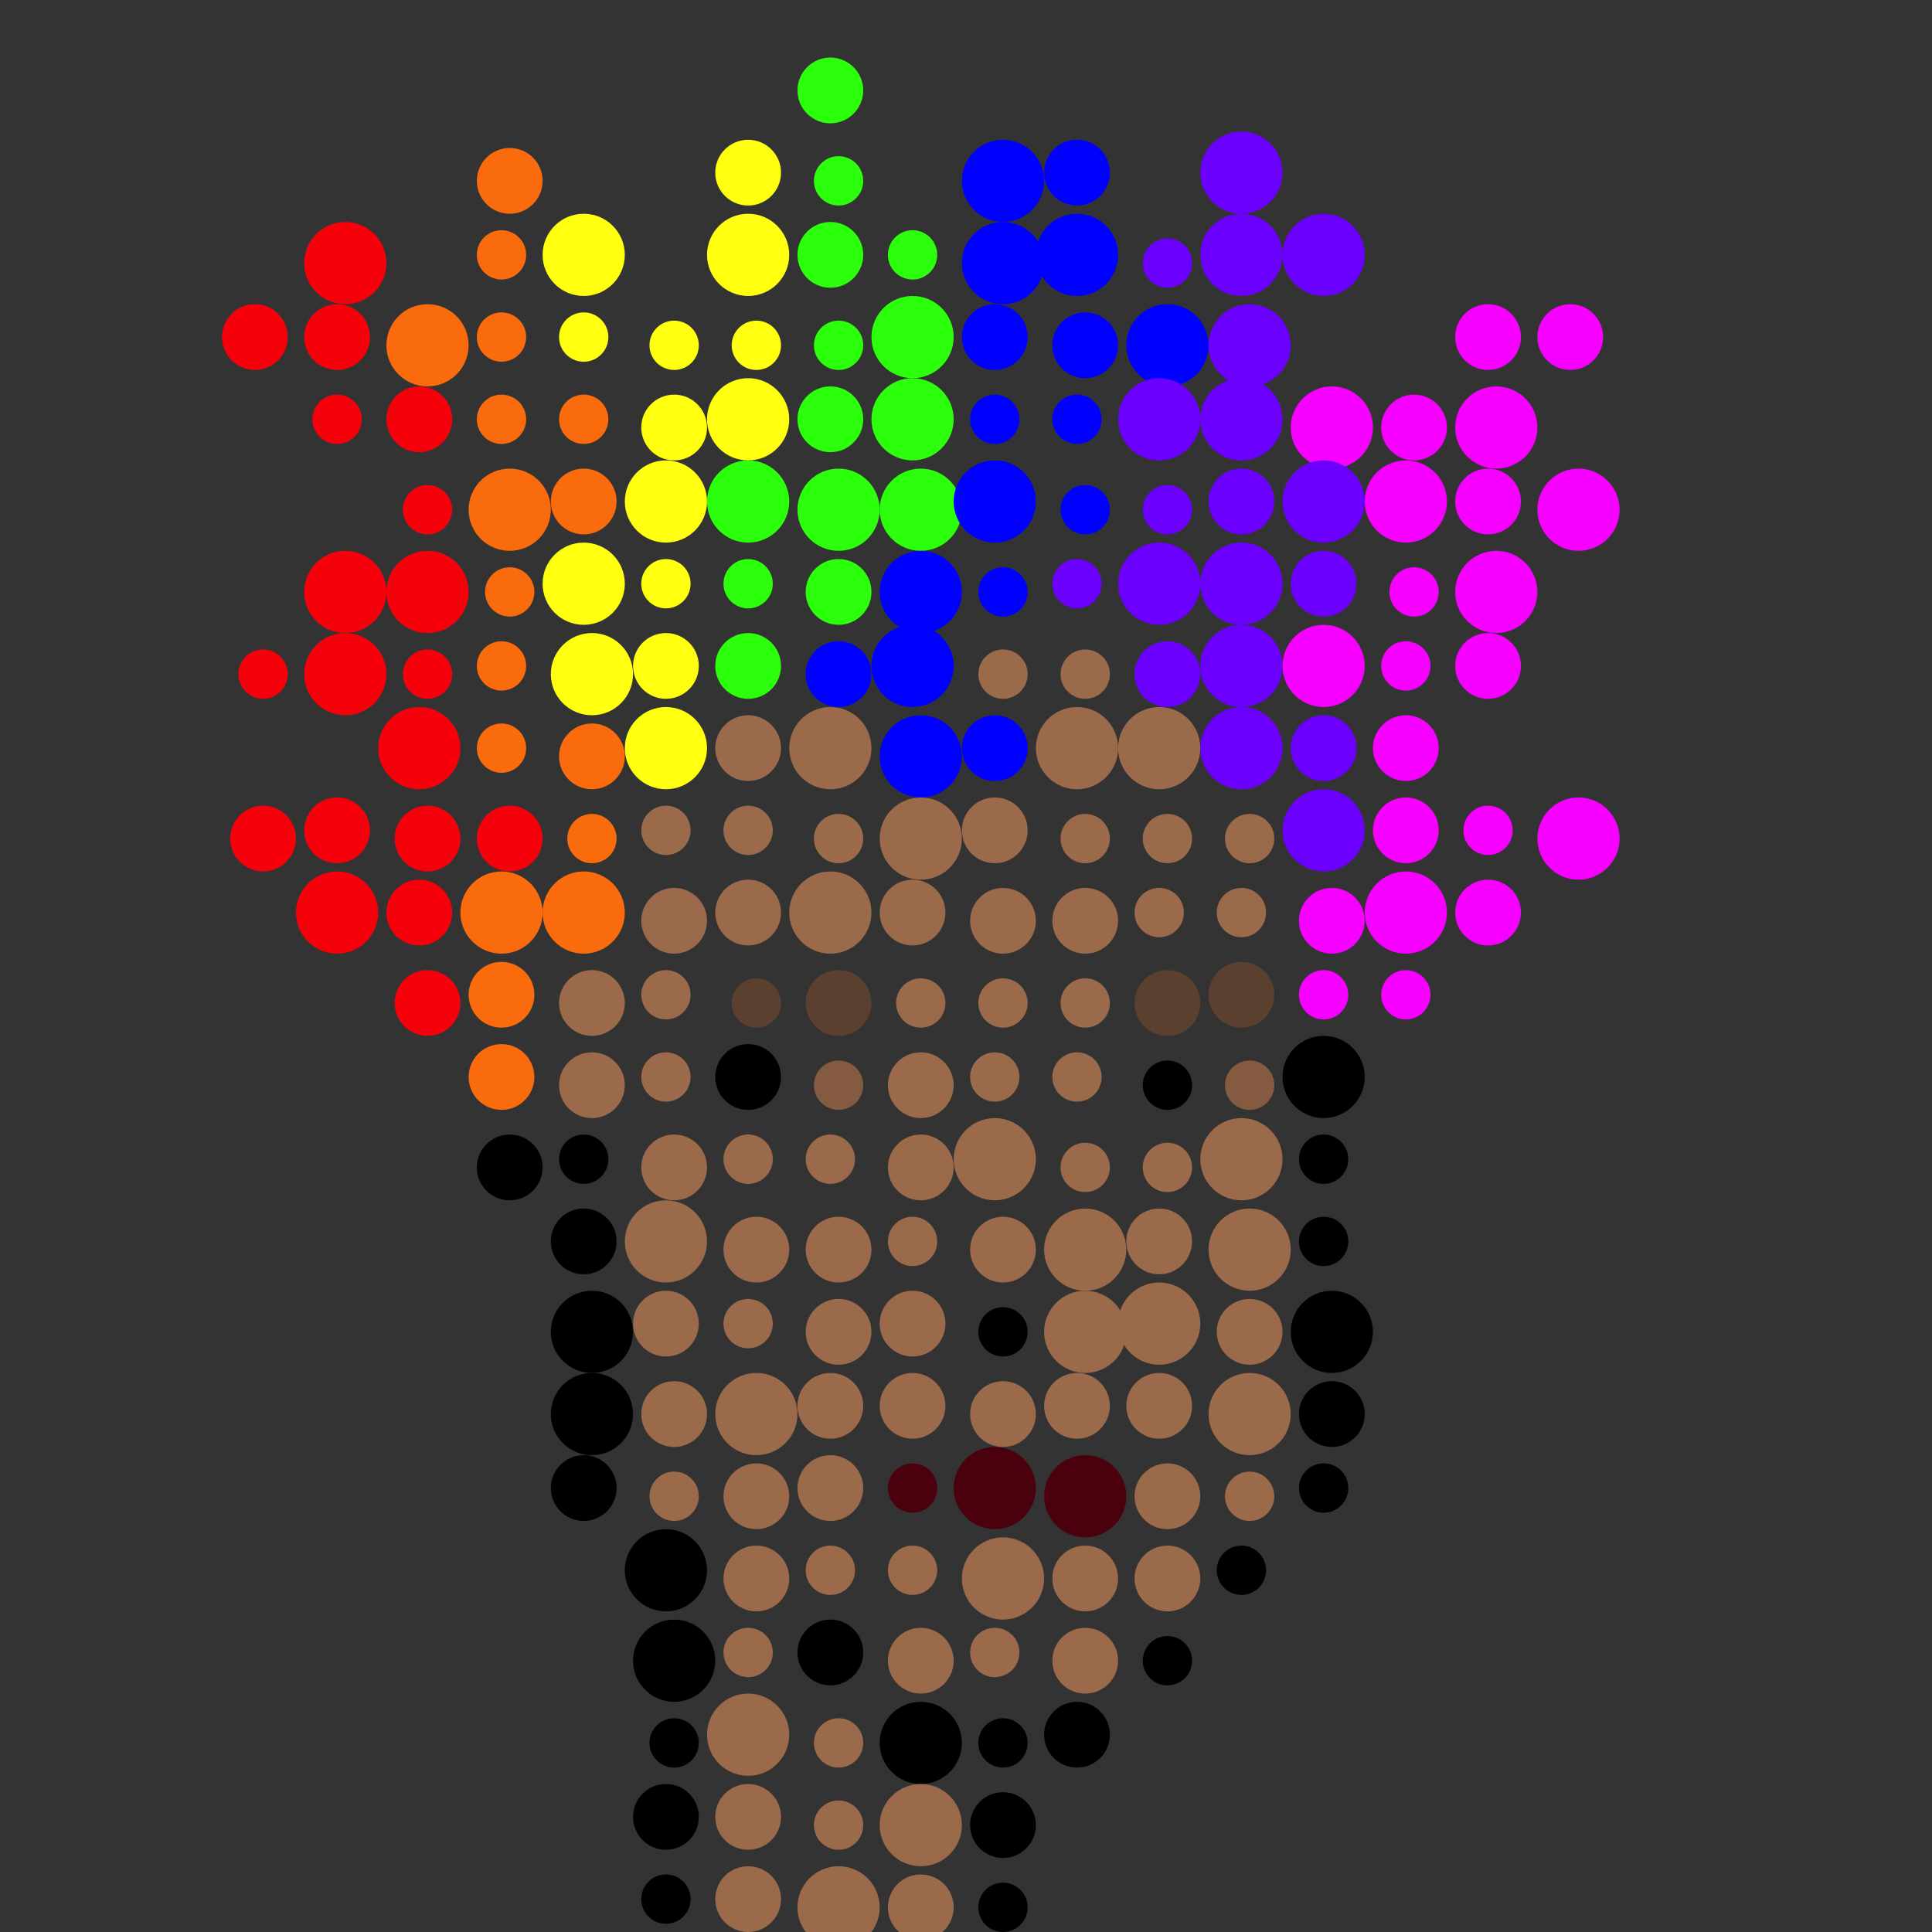<!--
     generated by pixelart/v1.1.0 on 2021-09-25 12:38:27 UTC
     
     spots_hidef with settings:
         {"spot":5,"spacing":5,"center":[-1,1],"radius":[3,6]}

-->

<svg version="1.1" width="235" height="235" xmlns="http://www.w3.org/2000/svg">
  <rect width="100%" height="100%" fill="#333333" stroke="none"/>
  <circle cx="31" cy="41" r="4" fill="#f6000bff" />
  <circle cx="32" cy="82" r="3" fill="#f6000bff" />
  <circle cx="32" cy="102" r="4" fill="#f6000bff" />
  <circle cx="42" cy="32" r="5" fill="#f6000bff" />
  <circle cx="41" cy="41" r="4" fill="#f6000bff" />
  <circle cx="41" cy="51" r="3" fill="#f6000bff" />
  <circle cx="42" cy="72" r="5" fill="#f6000bff" />
  <circle cx="42" cy="82" r="5" fill="#f6000bff" />
  <circle cx="41" cy="101" r="4" fill="#f6000bff" />
  <circle cx="41" cy="111" r="5" fill="#f6000bff" />
  <circle cx="52" cy="42" r="5" fill="#fa6b0dff" />
  <circle cx="51" cy="51" r="4" fill="#f6000bff" />
  <circle cx="52" cy="62" r="3" fill="#f6000bff" />
  <circle cx="52" cy="72" r="5" fill="#f6000bff" />
  <circle cx="52" cy="82" r="3" fill="#f6000bff" />
  <circle cx="51" cy="91" r="5" fill="#f6000bff" />
  <circle cx="52" cy="102" r="4" fill="#f6000bff" />
  <circle cx="51" cy="111" r="4" fill="#f6000bff" />
  <circle cx="52" cy="122" r="4" fill="#f6000bff" />
  <circle cx="62" cy="22" r="4" fill="#fa6b0dff" />
  <circle cx="61" cy="31" r="3" fill="#fa6b0dff" />
  <circle cx="61" cy="41" r="3" fill="#fa6b0dff" />
  <circle cx="61" cy="51" r="3" fill="#fa6b0dff" />
  <circle cx="62" cy="62" r="5" fill="#fa6b0dff" />
  <circle cx="62" cy="72" r="3" fill="#fa6b0dff" />
  <circle cx="61" cy="81" r="3" fill="#fa6b0dff" />
  <circle cx="61" cy="91" r="3" fill="#fa6b0dff" />
  <circle cx="62" cy="102" r="4" fill="#f6000bff" />
  <circle cx="61" cy="111" r="5" fill="#fa6b0dff" />
  <circle cx="61" cy="121" r="4" fill="#fa6b0dff" />
  <circle cx="61" cy="131" r="4" fill="#fa6b0dff" />
  <circle cx="62" cy="142" r="4" fill="#000000ff" />
  <circle cx="71" cy="31" r="5" fill="#ffff0fff" />
  <circle cx="71" cy="41" r="3" fill="#ffff0fff" />
  <circle cx="71" cy="51" r="3" fill="#fa6b0dff" />
  <circle cx="71" cy="61" r="4" fill="#fa6b0dff" />
  <circle cx="71" cy="71" r="5" fill="#ffff0fff" />
  <circle cx="72" cy="82" r="5" fill="#ffff0fff" />
  <circle cx="72" cy="92" r="4" fill="#fa6b0dff" />
  <circle cx="72" cy="102" r="3" fill="#fa6b0dff" />
  <circle cx="71" cy="111" r="5" fill="#fa6b0dff" />
  <circle cx="72" cy="122" r="4" fill="#9a6a4aff" />
  <circle cx="72" cy="132" r="4" fill="#9a6a4aff" />
  <circle cx="71" cy="141" r="3" fill="#000000ff" />
  <circle cx="71" cy="151" r="4" fill="#000000ff" />
  <circle cx="72" cy="162" r="5" fill="#000000ff" />
  <circle cx="72" cy="172" r="5" fill="#000000ff" />
  <circle cx="71" cy="181" r="4" fill="#000000ff" />
  <circle cx="82" cy="42" r="3" fill="#ffff0fff" />
  <circle cx="82" cy="52" r="4" fill="#ffff0fff" />
  <circle cx="81" cy="61" r="5" fill="#ffff0fff" />
  <circle cx="81" cy="71" r="3" fill="#ffff0fff" />
  <circle cx="81" cy="81" r="4" fill="#ffff0fff" />
  <circle cx="81" cy="91" r="5" fill="#ffff0fff" />
  <circle cx="81" cy="101" r="3" fill="#9a6a4aff" />
  <circle cx="82" cy="112" r="4" fill="#9a6a4aff" />
  <circle cx="81" cy="121" r="3" fill="#9a6a4aff" />
  <circle cx="81" cy="131" r="3" fill="#9a6a4aff" />
  <circle cx="82" cy="142" r="4" fill="#9a6a4aff" />
  <circle cx="81" cy="151" r="5" fill="#9a6a4aff" />
  <circle cx="81" cy="161" r="4" fill="#9a6a4aff" />
  <circle cx="82" cy="172" r="4" fill="#9a6a4aff" />
  <circle cx="82" cy="182" r="3" fill="#9a6a4aff" />
  <circle cx="81" cy="191" r="5" fill="#000000ff" />
  <circle cx="82" cy="202" r="5" fill="#000000ff" />
  <circle cx="82" cy="212" r="3" fill="#000000ff" />
  <circle cx="81" cy="221" r="4" fill="#000000ff" />
  <circle cx="81" cy="231" r="3" fill="#000000ff" />
  <circle cx="91" cy="21" r="4" fill="#ffff0fff" />
  <circle cx="91" cy="31" r="5" fill="#ffff0fff" />
  <circle cx="92" cy="42" r="3" fill="#ffff0fff" />
  <circle cx="91" cy="51" r="5" fill="#ffff0fff" />
  <circle cx="91" cy="61" r="5" fill="#2cff0bff" />
  <circle cx="91" cy="71" r="3" fill="#2cff0bff" />
  <circle cx="91" cy="81" r="4" fill="#2cff0bff" />
  <circle cx="91" cy="91" r="4" fill="#9a6a4aff" />
  <circle cx="91" cy="101" r="3" fill="#9a6a4aff" />
  <circle cx="91" cy="111" r="4" fill="#9a6a4aff" />
  <circle cx="92" cy="122" r="3" fill="#5b402fff" />
  <circle cx="91" cy="131" r="4" fill="#000000ff" />
  <circle cx="91" cy="141" r="3" fill="#9a6a4aff" />
  <circle cx="92" cy="152" r="4" fill="#9a6a4aff" />
  <circle cx="91" cy="161" r="3" fill="#9a6a4aff" />
  <circle cx="92" cy="172" r="5" fill="#9a6a4aff" />
  <circle cx="92" cy="182" r="4" fill="#9a6a4aff" />
  <circle cx="92" cy="192" r="4" fill="#9a6a4aff" />
  <circle cx="91" cy="201" r="3" fill="#9a6a4aff" />
  <circle cx="91" cy="211" r="5" fill="#9a6a4aff" />
  <circle cx="91" cy="221" r="4" fill="#9a6a4aff" />
  <circle cx="91" cy="231" r="4" fill="#9a6a4aff" />
  <circle cx="101" cy="11" r="4" fill="#2cff0bff" />
  <circle cx="102" cy="22" r="3" fill="#2cff0bff" />
  <circle cx="101" cy="31" r="4" fill="#2cff0bff" />
  <circle cx="102" cy="42" r="3" fill="#2cff0bff" />
  <circle cx="101" cy="51" r="4" fill="#2cff0bff" />
  <circle cx="102" cy="62" r="5" fill="#2cff0bff" />
  <circle cx="102" cy="72" r="4" fill="#2cff0bff" />
  <circle cx="102" cy="82" r="4" fill="#0000ffff" />
  <circle cx="101" cy="91" r="5" fill="#9a6a4aff" />
  <circle cx="102" cy="102" r="3" fill="#9a6a4aff" />
  <circle cx="101" cy="111" r="5" fill="#9a6a4aff" />
  <circle cx="102" cy="122" r="4" fill="#5b402fff" />
  <circle cx="102" cy="132" r="3" fill="#845b41ff" />
  <circle cx="101" cy="141" r="3" fill="#9a6a4aff" />
  <circle cx="102" cy="152" r="4" fill="#9a6a4aff" />
  <circle cx="102" cy="162" r="4" fill="#9a6a4aff" />
  <circle cx="101" cy="171" r="4" fill="#9a6a4aff" />
  <circle cx="101" cy="181" r="4" fill="#9a6a4aff" />
  <circle cx="101" cy="191" r="3" fill="#9a6a4aff" />
  <circle cx="101" cy="201" r="4" fill="#000000ff" />
  <circle cx="102" cy="212" r="3" fill="#9a6a4aff" />
  <circle cx="102" cy="222" r="3" fill="#9a6a4aff" />
  <circle cx="102" cy="232" r="5" fill="#9a6a4aff" />
  <circle cx="111" cy="31" r="3" fill="#2cff0bff" />
  <circle cx="111" cy="41" r="5" fill="#2cff0bff" />
  <circle cx="111" cy="51" r="5" fill="#2cff0bff" />
  <circle cx="112" cy="62" r="5" fill="#2cff0bff" />
  <circle cx="112" cy="72" r="5" fill="#0000ffff" />
  <circle cx="111" cy="81" r="5" fill="#0000ffff" />
  <circle cx="112" cy="92" r="5" fill="#0000ffff" />
  <circle cx="112" cy="102" r="5" fill="#9a6a4aff" />
  <circle cx="111" cy="111" r="4" fill="#9a6a4aff" />
  <circle cx="112" cy="122" r="3" fill="#9a6a4aff" />
  <circle cx="112" cy="132" r="4" fill="#9a6a4aff" />
  <circle cx="112" cy="142" r="4" fill="#9a6a4aff" />
  <circle cx="111" cy="151" r="3" fill="#9a6a4aff" />
  <circle cx="111" cy="161" r="4" fill="#9a6a4aff" />
  <circle cx="111" cy="171" r="4" fill="#9a6a4aff" />
  <circle cx="111" cy="181" r="3" fill="#4a010dff" />
  <circle cx="111" cy="191" r="3" fill="#9a6a4aff" />
  <circle cx="112" cy="202" r="4" fill="#9a6a4aff" />
  <circle cx="112" cy="212" r="5" fill="#000000ff" />
  <circle cx="112" cy="222" r="5" fill="#9a6a4aff" />
  <circle cx="112" cy="232" r="4" fill="#9a6a4aff" />
  <circle cx="122" cy="22" r="5" fill="#0000ffff" />
  <circle cx="122" cy="32" r="5" fill="#0000ffff" />
  <circle cx="121" cy="41" r="4" fill="#0000ffff" />
  <circle cx="121" cy="51" r="3" fill="#0000ffff" />
  <circle cx="121" cy="61" r="5" fill="#0000ffff" />
  <circle cx="122" cy="72" r="3" fill="#0000ffff" />
  <circle cx="122" cy="82" r="3" fill="#9a6a4aff" />
  <circle cx="121" cy="91" r="4" fill="#0000ffff" />
  <circle cx="121" cy="101" r="4" fill="#9a6a4aff" />
  <circle cx="122" cy="112" r="4" fill="#9a6a4aff" />
  <circle cx="122" cy="122" r="3" fill="#9a6a4aff" />
  <circle cx="121" cy="131" r="3" fill="#9a6a4aff" />
  <circle cx="121" cy="141" r="5" fill="#9a6a4aff" />
  <circle cx="122" cy="152" r="4" fill="#9a6a4aff" />
  <circle cx="122" cy="162" r="3" fill="#000000ff" />
  <circle cx="122" cy="172" r="4" fill="#9a6a4aff" />
  <circle cx="121" cy="181" r="5" fill="#4a010dff" />
  <circle cx="122" cy="192" r="5" fill="#9a6a4aff" />
  <circle cx="121" cy="201" r="3" fill="#9a6a4aff" />
  <circle cx="122" cy="212" r="3" fill="#000000ff" />
  <circle cx="122" cy="222" r="4" fill="#000000ff" />
  <circle cx="122" cy="232" r="3" fill="#000000ff" />
  <circle cx="131" cy="21" r="4" fill="#0000ffff" />
  <circle cx="131" cy="31" r="5" fill="#0000ffff" />
  <circle cx="132" cy="42" r="4" fill="#0000ffff" />
  <circle cx="131" cy="51" r="3" fill="#0000ffff" />
  <circle cx="132" cy="62" r="3" fill="#0000ffff" />
  <circle cx="131" cy="71" r="3" fill="#6b00ffff" />
  <circle cx="132" cy="82" r="3" fill="#9a6a4aff" />
  <circle cx="131" cy="91" r="5" fill="#9a6a4aff" />
  <circle cx="132" cy="102" r="3" fill="#9a6a4aff" />
  <circle cx="132" cy="112" r="4" fill="#9a6a4aff" />
  <circle cx="132" cy="122" r="3" fill="#9a6a4aff" />
  <circle cx="131" cy="131" r="3" fill="#9a6a4aff" />
  <circle cx="132" cy="142" r="3" fill="#9a6a4aff" />
  <circle cx="132" cy="152" r="5" fill="#9a6a4aff" />
  <circle cx="132" cy="162" r="5" fill="#9a6a4aff" />
  <circle cx="131" cy="171" r="4" fill="#9a6a4aff" />
  <circle cx="132" cy="182" r="5" fill="#4a010dff" />
  <circle cx="132" cy="192" r="4" fill="#9a6a4aff" />
  <circle cx="132" cy="202" r="4" fill="#9a6a4aff" />
  <circle cx="131" cy="211" r="4" fill="#000000ff" />
  <circle cx="142" cy="32" r="3" fill="#6b00ffff" />
  <circle cx="142" cy="42" r="5" fill="#0000ffff" />
  <circle cx="141" cy="51" r="5" fill="#6b00ffff" />
  <circle cx="142" cy="62" r="3" fill="#6b00ffff" />
  <circle cx="141" cy="71" r="5" fill="#6b00ffff" />
  <circle cx="142" cy="82" r="4" fill="#6b00ffff" />
  <circle cx="141" cy="91" r="5" fill="#9a6a4aff" />
  <circle cx="142" cy="102" r="3" fill="#9a6a4aff" />
  <circle cx="141" cy="111" r="3" fill="#9a6a4aff" />
  <circle cx="142" cy="122" r="4" fill="#5b402fff" />
  <circle cx="142" cy="132" r="3" fill="#000000ff" />
  <circle cx="142" cy="142" r="3" fill="#9a6a4aff" />
  <circle cx="141" cy="151" r="4" fill="#9a6a4aff" />
  <circle cx="141" cy="161" r="5" fill="#9a6a4aff" />
  <circle cx="141" cy="171" r="4" fill="#9a6a4aff" />
  <circle cx="142" cy="182" r="4" fill="#9a6a4aff" />
  <circle cx="142" cy="192" r="4" fill="#9a6a4aff" />
  <circle cx="142" cy="202" r="3" fill="#000000ff" />
  <circle cx="151" cy="21" r="5" fill="#6b00ffff" />
  <circle cx="151" cy="31" r="5" fill="#6b00ffff" />
  <circle cx="152" cy="42" r="5" fill="#6b00ffff" />
  <circle cx="151" cy="51" r="5" fill="#6b00ffff" />
  <circle cx="151" cy="61" r="4" fill="#6b00ffff" />
  <circle cx="151" cy="71" r="5" fill="#6b00ffff" />
  <circle cx="151" cy="81" r="5" fill="#6b00ffff" />
  <circle cx="151" cy="91" r="5" fill="#6b00ffff" />
  <circle cx="152" cy="102" r="3" fill="#9a6a4aff" />
  <circle cx="151" cy="111" r="3" fill="#9a6a4aff" />
  <circle cx="151" cy="121" r="4" fill="#5b402fff" />
  <circle cx="152" cy="132" r="3" fill="#845b41ff" />
  <circle cx="151" cy="141" r="5" fill="#9a6a4aff" />
  <circle cx="152" cy="152" r="5" fill="#9a6a4aff" />
  <circle cx="152" cy="162" r="4" fill="#9a6a4aff" />
  <circle cx="152" cy="172" r="5" fill="#9a6a4aff" />
  <circle cx="152" cy="182" r="3" fill="#9a6a4aff" />
  <circle cx="151" cy="191" r="3" fill="#000000ff" />
  <circle cx="161" cy="31" r="5" fill="#6b00ffff" />
  <circle cx="162" cy="52" r="5" fill="#f600ffff" />
  <circle cx="161" cy="61" r="5" fill="#6b00ffff" />
  <circle cx="161" cy="71" r="4" fill="#6b00ffff" />
  <circle cx="161" cy="81" r="5" fill="#f600ffff" />
  <circle cx="161" cy="91" r="4" fill="#6b00ffff" />
  <circle cx="161" cy="101" r="5" fill="#6b00ffff" />
  <circle cx="162" cy="112" r="4" fill="#f600ffff" />
  <circle cx="161" cy="121" r="3" fill="#f600ffff" />
  <circle cx="161" cy="131" r="5" fill="#000000ff" />
  <circle cx="161" cy="141" r="3" fill="#000000ff" />
  <circle cx="161" cy="151" r="3" fill="#000000ff" />
  <circle cx="162" cy="162" r="5" fill="#000000ff" />
  <circle cx="162" cy="172" r="4" fill="#000000ff" />
  <circle cx="161" cy="181" r="3" fill="#000000ff" />
  <circle cx="172" cy="52" r="4" fill="#f600ffff" />
  <circle cx="171" cy="61" r="5" fill="#f600ffff" />
  <circle cx="172" cy="72" r="3" fill="#f600ffff" />
  <circle cx="171" cy="81" r="3" fill="#f600ffff" />
  <circle cx="171" cy="91" r="4" fill="#f600ffff" />
  <circle cx="171" cy="101" r="4" fill="#f600ffff" />
  <circle cx="171" cy="111" r="5" fill="#f600ffff" />
  <circle cx="171" cy="121" r="3" fill="#f600ffff" />
  <circle cx="181" cy="41" r="4" fill="#f600ffff" />
  <circle cx="182" cy="52" r="5" fill="#f600ffff" />
  <circle cx="181" cy="61" r="4" fill="#f600ffff" />
  <circle cx="182" cy="72" r="5" fill="#f600ffff" />
  <circle cx="181" cy="81" r="4" fill="#f600ffff" />
  <circle cx="181" cy="101" r="3" fill="#f600ffff" />
  <circle cx="181" cy="111" r="4" fill="#f600ffff" />
  <circle cx="191" cy="41" r="4" fill="#f600ffff" />
  <circle cx="192" cy="62" r="5" fill="#f600ffff" />
  <circle cx="192" cy="102" r="5" fill="#f600ffff" />
</svg>